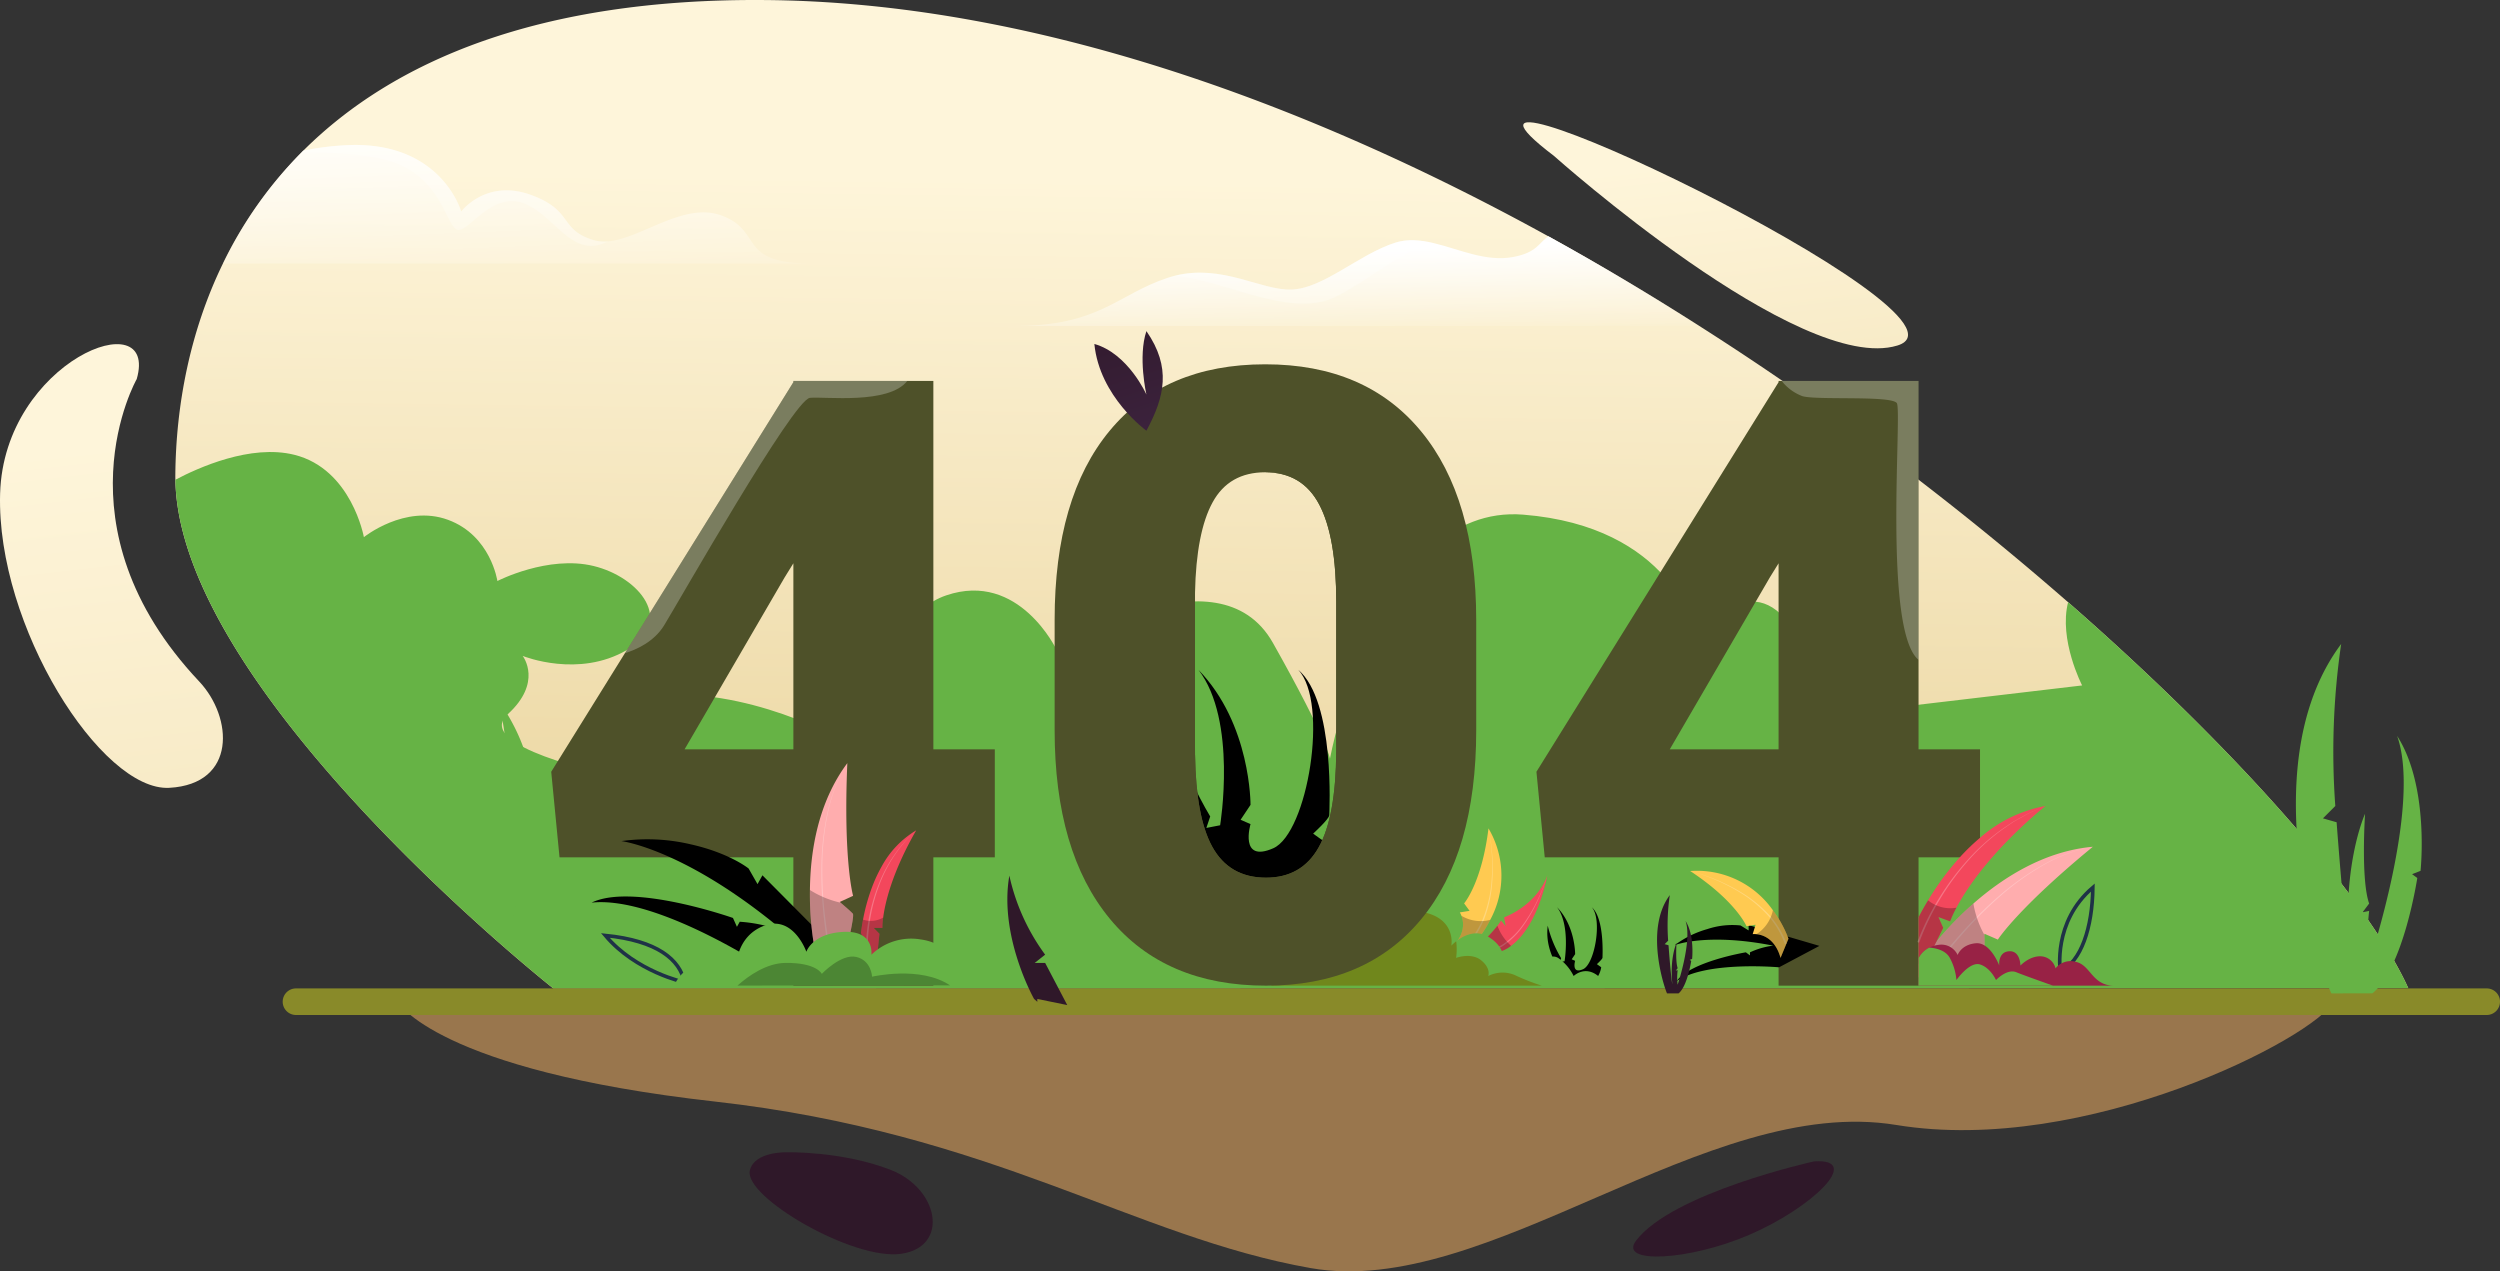 <svg xmlns="http://www.w3.org/2000/svg" xmlns:xlink="http://www.w3.org/1999/xlink" width="634.877" height="322.854" viewBox="0 0 634.877 322.854">
  <rect x="0" y="0" width="634.877" height="322.854" fill="#333333" stroke="none"/>
  <defs>
    <linearGradient id="a" x1="327.223" y1="249.705" x2="329.867" y2="46.149" gradientUnits="userSpaceOnUse">
      <stop offset="0" stop-color="#e8d197"/>
      <stop offset="1" stop-color="#fef5da"/>
    </linearGradient>
    <linearGradient id="b" x1="343.983" y1="63.387" x2="344.644" y2="86.518" gradientUnits="userSpaceOnUse">
      <stop offset="0" stop-color="#fff"/>
      <stop offset="1" stop-color="#fff" stop-opacity="0"/>
    </linearGradient>
    <linearGradient id="c" x1="129.784" y1="25.359" x2="131.767" y2="76.248" xlink:href="#b"/>
    <linearGradient id="d" x1="455.435" y1="228.449" x2="433.625" y2="40.589" xlink:href="#a"/>
    <linearGradient id="e" x1="59.759" y1="429.708" x2="23.002" y2="113.102" xlink:href="#a"/>
    <linearGradient id="f" x1="280.75" y1="72.635" x2="291.986" y2="108.323" gradientUnits="userSpaceOnUse">
      <stop offset="0" stop-color="#2f1829"/>
      <stop offset="1" stop-color="#3b223c"/>
    </linearGradient>
  </defs>
  <g style="isolation: isolate">
    <g>
      <g>
        <path d="M100.96,254.385s9.825,17.418,80.541,25.348,106.405,34.367,151.346,42.3,100.456-44.28,148.7-36.349,106.4-22.28,111.03-31.3Z" fill="#99764d"/>
        <path d="M611.579,250.927H601.126l-460.625.084s-4.654-3.676-11.914-9.985c-3.115-2.707-6.707-5.9-10.619-9.5q-2.128-1.954-4.376-4.07c-13.721-12.9-30.316-29.959-43.8-48.116-14.2-19.122-24.957-39.471-25.259-57.5-.009-.4-.014-.806-.009-1.2.158-17.448,3.593-36.258,12.085-53.715a105.112,105.112,0,0,1,20.41-28.666C99.871,15.492,136.843-.449,194.226.01c66.912.537,136.315,25.485,198.981,60h0c13.109,7.218,25.921,14.857,38.358,22.779q13.8,8.789,26.942,17.986a786.7,786.7,0,0,1,66.69,52.158C570.3,192.353,601.965,229.641,611.579,250.927Z" fill="url(#a)"/>
        <path d="M611.579,250.927H601.126l-460.625.084s-4.654-3.676-11.914-9.985c-3.115-2.707-6.707-5.9-10.619-9.5q-2.128-1.954-4.376-4.07c-13.721-12.9-30.316-29.959-43.8-48.116-14.2-19.122-24.957-39.471-25.259-57.5,5.725-3.036,19.131-9.117,30.228-6.341,14.542,3.634,17.647,20.911,17.647,20.911s10.416-8.4,21.333-4.413,12.571,15.552,12.571,15.552,12.863-6.634,24.443-3.811,20.873,14.046,8.46,21.324c-12.266,7.184-26.149,1.64-26.478,1.511.167.218,5.043,6.754-3.792,14.805-8.988,8.187,25.472,15.279,25.472,15.279s1.3-22.445,24.438-19.914,41.789,15.023,41.789,15.023,1.168-34.3,19.673-40.578,28.021,13.874,28.021,13.874,40.982-26.543,54.921-1.8,14.49,29.426,14.49,29.426,11.862-64.966,49.081-61.99,44.125,28.781,43.48,31.41,10.69-16.679,21.875-6.2,17.68,25.111,17.68,25.111l58.893-6.949s-6-11.616-3.56-21.142C570.3,192.353,601.965,229.641,611.579,250.927Z" fill="#66b345"/>
        <path d="M431.57,82.785H257.5c21.81,0,26.107-7.931,38.994-12.224.621-.2,1.233-.384,1.84-.533,12.057-3.054,22.009,3.82,29.718,3.5,8.093-.329,17.017-8.924,26.269-11.9,3.143-1.01,6.4-.686,9.735.1,6.5,1.539,13.317,4.844,20.243,3.532,6.026-1.14,6.475-3.578,8.9-5.266h0C406.321,67.224,419.133,74.863,431.57,82.785Z" fill="url(#b)" style="mix-blend-mode: hard-light"/>
        <path d="M206.194,66.923H56.613a105.032,105.032,0,0,1,20-28.258l.408-.408a71.188,71.188,0,0,1,11.361-1.405c23.724-.992,28.745,16.855,28.745,16.855s6.211-8.261,17.447-4.3,7.274,8.923,16.192,11.565a9.766,9.766,0,0,0,3.653.315c8.506-.732,19.246-10.045,28.73-6.591C194.059,58.662,186.939,66.923,206.194,66.923Z" fill="url(#c)" style="mix-blend-mode: hard-light"/>
        <path d="M631.5,257.759H75.166a3.375,3.375,0,0,1-3.374-3.374h0a3.374,3.374,0,0,1,3.374-3.374H631.5a3.374,3.374,0,0,1,3.374,3.374h0A3.375,3.375,0,0,1,631.5,257.759Z" fill="#898a29"/>
        <path d="M364.06,61.74c-9.92,2.54-21.1,13.309-28.351,14.88-9.141,1.979-19.715-2.647-29.959-5.224a50.569,50.569,0,0,0-7.412-1.368c12.057-3.054,22.009,3.82,29.718,3.5,8.093-.329,17.017-8.924,26.269-11.9C357.468,60.628,360.722,60.952,364.06,61.74Z" fill="#fff" opacity="0.25" style="mix-blend-mode: overlay"/>
        <path d="M154.421,61.29c-8.923,4.664-13.058-5.947-20.837-9.423-8.918-3.987-15.2,8.45-17.841,6.3s-3.8-11.4-13.879-16.191c-5.72-2.717-16.766-3.31-25.249-3.31l.408-.408a71.188,71.188,0,0,1,11.361-1.405c23.724-.992,28.745,16.855,28.745,16.855s6.211-8.261,17.447-4.3,7.274,8.923,16.192,11.565A9.766,9.766,0,0,0,154.421,61.29Z" fill="#fff" opacity="0.25" style="mix-blend-mode: overlay"/>
        <path d="M394.616,39.58s62.455,55.763,87.239,48.163S350.915,6.418,394.616,39.58Z" fill="url(#d)"/>
        <path d="M34.724,96.259s-21.285,37.379,15.861,76.8c8.592,9.118,9.583,26.067-7.6,27.01S-.965,159.044.027,125.339,40.433,76.376,34.724,96.259Z" fill="url(#e)"/>
        <path d="M460.675,294.934s-35.964,7.931-45.216,20.157c-4.529,5.984,13.443,5.085,28.735-1.487C460.147,306.749,473.3,294.09,460.675,294.934Z" fill="#2f1829"/>
        <path d="M199.841,292.621s14-.331,26.331,4.461,14.975,19.5,2.749,21.314-40.071-14.477-38.5-21.149C191.58,292.342,199.841,292.621,199.841,292.621Z" fill="#2f1829"/>
      </g>
      <path d="M135.978,212.9l-7.908,27.428c-3.115-2.707-6.707-5.9-10.62-9.5l-1.715-3.2s3.009-35.17-6.93-49.257c9.517,6.647,14.064,33.255,14.064,33.255L121.39,213.6h1.479a37.053,37.053,0,0,1,3.273,11.143c6.091-31.646.171-46.938,0-47.356a47.918,47.918,0,0,1,7.811,15.668c2.911,9.777,1.822,15.932,1.822,15.932l-2.364,3.908Z" fill="#66b345"/>
      <g>
        <g>
          <path d="M375.781,239.879a40.993,40.993,0,0,0,4.491-4.784c.337-.438.651-.882.928-1.319l1.17,1.429-.4-2.248s8.059-2.824,10.965-10.587c-1.77,8.55-5.18,14.878-9.194,17.829a8.511,8.511,0,0,1-5.528,1.833C371.973,241.7,375.781,239.879,375.781,239.879Z" fill="#f3475c"/>
          <g opacity="0.25" style="mix-blend-mode: overlay">
            <path d="M392.935,222.369a50.072,50.072,0,0,1-2.491,6.479A39.014,39.014,0,0,1,387,234.886a20.2,20.2,0,0,1-4.838,5,10.581,10.581,0,0,1-6.648,2.012.231.231,0,0,1-.219-.243.233.233,0,0,1,.244-.22h.006a10.184,10.184,0,0,0,6.422-1.837,19.934,19.934,0,0,0,4.845-4.851,38.824,38.824,0,0,0,3.526-5.952A50.106,50.106,0,0,0,392.935,222.369Z" fill="#fff"/>
          </g>
          <path d="M375.781,239.879a40.993,40.993,0,0,0,4.491-4.784,12.97,12.97,0,0,0,3.47,5.1,8.511,8.511,0,0,1-5.528,1.833C371.973,241.7,375.781,239.879,375.781,239.879Z" opacity="0.25" style="mix-blend-mode: overlay"/>
        </g>
        <path d="M313.158,224.426s-18.627-17.455-15.612-40.808c1.914,10.814,9.786,23.722,9.786,23.722l-.977,2.915,3.5-.679s4.409-26.65-5.51-39.476c13.383,13.783,13.225,34.3,13.225,34.3l-2.519,3.778,2.519,1.105s-2.933,9.96,5.776,6.133,14.22-36.9,6.348-45.321c9.447,8.116,7.872,36,7.872,36.935s-4.093,4.672-4.093,4.672l3.149,2.254S334.635,232.841,313.158,224.426Z" style="mix-blend-mode: overlay"/>
        <path d="M398.474,249.266S392,243.2,393.05,235.088a29.4,29.4,0,0,0,3.4,8.242l-.339,1.013,1.214-.236s1.532-9.26-1.914-13.716c4.65,4.789,4.595,11.919,4.595,11.919l-.875,1.312.875.384s-1.019,3.461,2.007,2.131,4.94-12.822,2.205-15.746c3.282,2.819,2.735,12.506,2.735,12.832s-1.422,1.624-1.422,1.624l1.094.783S405.936,252.19,398.474,249.266Z" style="mix-blend-mode: overlay"/>
        <g>
          <path d="M373.732,240.361l-5.26.366c3.794-3.405,3.23-6.671,2.657-8.167a4.538,4.538,0,0,0-.409-.853l2.478-.4-1.387-1.893s4.5-5.2,6.189-19.048a23.564,23.564,0,0,1,.441,23.236A28.457,28.457,0,0,1,373.732,240.361Z" fill="#ffca51"/>
          <g opacity="0.25" style="mix-blend-mode: overlay">
            <path d="M378,210.368a48.088,48.088,0,0,1,1.019,7.805,45.593,45.593,0,0,1-.258,7.878A33.261,33.261,0,0,1,376.8,233.7a23.752,23.752,0,0,1-4.258,6.668.232.232,0,1,1-.344-.31v0l.01-.011a23.335,23.335,0,0,0,4.27-6.479,32.982,32.982,0,0,0,2.053-7.543,45.461,45.461,0,0,0,.372-7.842A48.044,48.044,0,0,0,378,210.368Z" fill="#fff"/>
          </g>
          <path d="M373.732,240.361l-5.26.366c3.794-3.405,3.23-6.671,2.657-8.167a9.484,9.484,0,0,0,7.312,1.042A28.457,28.457,0,0,1,373.732,240.361Z" opacity="0.25" style="mix-blend-mode: overlay"/>
        </g>
        <path d="M408,250.311H322.746l13.66-11.088s18.194-9.359,25.783-7.408,6.378,8.335,6.378,8.335a10.718,10.718,0,0,1,1.233-1.108c1.687-1.312,4.886-3.1,8.131-1.163,4.621,2.753,3.893,6.387,3.861,6.563.148-.148,2.925-2.836,5.173-1.979a6.18,6.18,0,0,1,3.213,3.416s2.952-4.144,5.488-2.623a11.9,11.9,0,0,1,3.963,4.607S403.708,243.84,408,250.311Z" fill="#66b345"/>
        <path d="M391.55,250.311h-68.8l13.66-11.088s18.194-9.359,25.783-7.408,6.378,8.335,6.378,8.335a10.718,10.718,0,0,1,1.233-1.108,16.653,16.653,0,0,1-.018,4.214s3.852-1.451,6.387.639,1.762,3.968,1.762,3.968a7.977,7.977,0,0,1,7.268,0A55.459,55.459,0,0,0,391.55,250.311Z" fill="#70871c"/>
      </g>
      <g>
        <path d="M237.027,190.3V96.733h-35.55v.32L158.7,165.871l-18.718,30.117,2.109,21.731h59.385v32.592h35.55V217.719h15.607V190.3Zm-35.55,0H173.845l25.416-43.671,2.216-3.583Z" fill="#4e5129"/>
        <path d="M360.854,109.5Q346.829,92.512,321.3,92.515t-39.5,16.878q-13.976,16.875-13.975,47.991v28.058q0,30.907,14.026,47.889t39.661,16.98q25.422,0,39.4-16.878t13.976-47.991V157.49Q374.885,126.479,360.854,109.5Zm-57.378,41.028q.312-15.4,4.482-22.992t13.341-7.6q9.387,0,13.717,8.177t4.32,24.734v37.969q-.105,16.563-4.427,24.313t-13.4,7.756q-9.386,0-13.711-7.964-4.082-7.509-4.311-23.233c-.009-.631-.014-1.275-.014-1.924Z" fill="#4e5129"/>
        <path d="M487.216,190.3V96.733H451.672v.32l-61.494,98.935,2.109,21.731h59.385v32.592h35.544V217.719h15.613V190.3Zm-35.544,0H424.035l25.421-43.671,2.216-3.583Z" fill="#4e5129"/>
        <path d="M230.412,96.733c-4.756,6.082-21.068,3.908-24.735,4.3-4.167.44-33.065,51.333-37.028,57.79-2.573,4.19-7.092,6.174-9.948,7.05l42.776-68.818v-.32Z" fill="#fff" opacity="0.25" style="mix-blend-mode: overlay"/>
        <path d="M487.216,96.733v70.844c-9.1-7.556-4.088-63.376-5.525-65.225-1.539-1.98-20.489-.659-24.012-1.762a12.039,12.039,0,0,1-5.224-3.857Z" fill="#fff" opacity="0.25" style="mix-blend-mode: overlay"/>
        <path d="M328.8,231.672c-28.638,1.321-25.328-39.963-25.328-39.963l.014-.018q.229,15.721,4.311,23.233,4.325,7.96,13.711,7.964,9.068,0,13.4-7.756t4.427-24.313V152.85q0-16.561-4.32-24.734T321.3,119.939s17.726-2.165,24.953,24.053S357.442,230.351,328.8,231.672Z" fill="#4e5129"/>
        <path d="M291.133,109.38s-11.9-8.592-13.218-22.03c8.592,2.423,13.218,12.852,13.218,12.852s-2.2-9.577,0-16.115C297.522,93.3,295.76,100.788,291.133,109.38Z" fill="url(#f)"/>
      </g>
      <path d="M592.062,252.267c-.661-.5-21.479-56.672,2.478-88.725a189.044,189.044,0,0,0-1.487,41.142l-3.139,3.138,3.47.991s2.337,31.419,3.469,35.05c-2.551-23.478,3.756-37.2,3.756-37.2s-1.112,16.665,1.036,22.789l-1.657,2.214,1.657-.337s-1.157,10.085,0,13.114c0,0,13.383-40,7.105-57.563,8.261,12.842,5.948,34.271,5.948,34.271L612.55,222l1.322.964s-3.47,22.856-11.4,29.3" fill="#66b345"/>
      <g>
        <path d="M451.791,245.649s-18.551-1.681-26.01,3.526c3.531-5,17.584-7.333,17.584-7.333l1.039.785,0-.779a19.575,19.575,0,0,1,5.89-1.7c-16.918-3.347-24.994-.125-24.994-.125a25.252,25.252,0,0,1,8.293-4.085,20.064,20.064,0,0,1,8.413-.917l2.055,1.258.007-1.353,17.98,5.281" style="mix-blend-mode: overlay"/>
        <path d="M523.218,246.65s-1.981-12.557,8.262-21.259C531.37,235.525,528.533,244.226,523.218,246.65Z" fill="none" stroke="#1f3247" stroke-miterlimit="10" stroke-width="0.927"/>
        <g>
          <path d="M454.184,238.384l-2.016,4.872c-1.359-4.914-4.534-5.864-6.128-6.017a4.6,4.6,0,0,0-.946-.014l.746-2.4-2.313.4s-2.647-6.346-14.3-14.027a23.563,23.563,0,0,1,21,9.957A28.466,28.466,0,0,1,454.184,238.384Z" fill="#ffca51"/>
          <g opacity="0.25" style="mix-blend-mode: overlay">
            <path d="M429.233,221.2a47.978,47.978,0,0,1,7.443,2.565,45.664,45.664,0,0,1,6.938,3.741,33.26,33.26,0,0,1,5.971,5.163,23.724,23.724,0,0,1,4.072,6.783.231.231,0,1,1-.431.169v0l0-.013a23.3,23.3,0,0,0-3.9-6.71,32.984,32.984,0,0,0-5.838-5.2,45.441,45.441,0,0,0-6.854-3.826A47.987,47.987,0,0,0,429.233,221.2Z" fill="#fff"/>
          </g>
          <path d="M454.184,238.384l-2.016,4.872c-1.359-4.914-4.534-5.864-6.128-6.017a9.481,9.481,0,0,0,4.19-6.082A28.466,28.466,0,0,1,454.184,238.384Z" opacity="0.25" style="mix-blend-mode: overlay"/>
        </g>
        <g>
          <path d="M531.48,215.035c-19.167,15.751-24.123,23.576-24.123,23.576l-3.416-1.488s.005.107.009.292c.023.853.084,3.333-.009,4.158-.074.714-6.907,4.39-10.8,6.429-1.557.816-2.642,1.373-2.642,1.373l-3.2-3.2.325-.625,1.664-3.236a79.36,79.36,0,0,1,11.853-12.854C508.59,222.925,519.118,216.134,531.48,215.035Z" fill="#ffadae"/>
          <g opacity="0.25" style="mix-blend-mode: overlay">
            <path d="M489.24,248.176a113.408,113.408,0,0,1,8.5-10.8,103.848,103.848,0,0,1,9.74-9.681,67.841,67.841,0,0,1,11.167-7.967,39.551,39.551,0,0,1,12.833-4.69,39.49,39.49,0,0,0-12.776,4.791,67.617,67.617,0,0,0-11.071,8.041A103.527,103.527,0,0,0,498,237.605a112.837,112.837,0,0,0-8.374,10.826l0,.006a.232.232,0,1,1-.385-.259Z" fill="#fff"/>
          </g>
          <path d="M503.941,241.573c-.074.714-6.907,4.39-10.8,6.429a52.63,52.63,0,0,1-5.516-2.456l1.664-3.236a79.36,79.36,0,0,1,11.853-12.854,24.641,24.641,0,0,0,2.8,7.959C503.973,238.268,504.034,240.748,503.941,241.573Z" opacity="0.25" style="mix-blend-mode: overlay"/>
        </g>
        <g>
          <path d="M519.419,204.684c-13.716,11.408-19.993,20.952-22.58,25.824a25.355,25.355,0,0,0-1.6,3.477l-2.976-1.1,1.215,2.748-4.358,8.812v0l-1.9,3.857V232.946c.584-1.131,1.386-2.614,2.415-4.31a70.6,70.6,0,0,1,8.061-10.917,52.314,52.314,0,0,1,5.137-4.965A34.648,34.648,0,0,1,519.419,204.684Z" fill="#f3475c"/>
          <g opacity="0.25" style="mix-blend-mode: overlay">
            <path d="M487,239.057a64.223,64.223,0,0,1,5.387-10.909,66.187,66.187,0,0,1,7.272-9.729,52.438,52.438,0,0,1,9.067-8.054l2.517-1.7L513.9,207.2c.445-.24.883-.495,1.333-.723l1.4-.6,2.79-1.195-2.778,1.221-1.388.61c-.449.233-.884.492-1.326.737l-2.643,1.486-2.5,1.722a52.225,52.225,0,0,0-8.961,8.114,65.88,65.88,0,0,0-7.148,9.754,63.992,63.992,0,0,0-5.244,10.876l0,.012a.232.232,0,0,1-.436-.157Z" fill="#fff"/>
          </g>
          <path d="M495.24,233.985l-2.976-1.1,1.215,2.748-4.358,8.812v0l-1.9.274V232.946c.584-1.131,1.386-2.614,2.415-4.31a8.932,8.932,0,0,0,7.208,1.872A25.355,25.355,0,0,0,495.24,233.985Z" opacity="0.25" style="mix-blend-mode: overlay"/>
        </g>
        <path d="M536.876,250.311h-49.66v-6.967a6.128,6.128,0,0,1,2.735-2.7,6.863,6.863,0,0,1,2.234-.681,4.556,4.556,0,0,1,4.956,2.559s.908-2.652,4.626-2.981c3.606-.315,5.808,5.312,5.943,5.651-.028-.288-.278-3.417,2.484-3.616,2.893-.209,2.893,3.634,2.893,3.634s2.313-2.512,5.284-2.355a4.04,4.04,0,0,1,3.634,3.06,4.879,4.879,0,0,1,5.289-1.613C530.929,245.161,531.341,250.311,536.876,250.311Z" fill="#982245"/>
        <path d="M521.366,250.311h-34.15v-6.967a6.128,6.128,0,0,1,2.735-2.7c1.488.112,4.112.594,5.206,2.615a14.3,14.3,0,0,1,1.682,5.623s3.333-4.78,5.99-3.959,4.06,3.959,4.06,3.959,2.8-2.972,5.159-1.98C513.235,247.4,517.458,248.92,521.366,250.311Z" fill="#66b345"/>
        <path d="M423.346,252.267c-.185-.139-6.039-15.935.7-24.948a53.149,53.149,0,0,0-.418,11.568l-.883.883.976.278s.657,8.835.976,9.856c-.718-6.6,1.056-10.459,1.056-10.459s-.313,4.686.291,6.408l-.466.623.466-.095a13.589,13.589,0,0,0,0,3.687s3.763-11.248,2-16.186c2.323,3.611,1.672,9.637,1.672,9.637l-.6.239.372.271s-.976,6.426-3.206,8.238" fill="#2f1829"/>
      </g>
      <g>
        <path d="M196.644,247.135s-29.263-19.74-46.4-17.911c10.434-5.082,35.892,3.893,35.892,3.893l1.007,2.251.718-1.29a37.087,37.087,0,0,1,11.329,2.563c-25.028-21.015-41.379-23.045-41.379-23.045a47.826,47.826,0,0,1,17.5.8c9.958,2.216,14.8,6.164,14.8,6.164l2.262,3.965,1.248-2.24,25.024,25.2" style="mix-blend-mode: overlay"/>
        <path d="M173.843,249.458s-12.356-2.643-20.121-11.9C166.94,238.884,172.651,243.675,173.843,249.458Z" fill="none" stroke="#1f3247" stroke-miterlimit="10" stroke-width="0.927"/>
        <g>
          <path d="M215.18,193.8c-1.057,24.787,1.465,33.7,1.465,33.7l-3.387,1.552s.082.067.223.188c.651.552,2.538,2.161,3.091,2.781.482.531-1.338,8.073-2.414,12.331-.432,1.705-.741,2.884-.741,2.884l-4.52.245-.25-.659-1.3-3.4a79.327,79.327,0,0,1-1.666-17.4C205.784,216.112,207.75,203.74,215.18,193.8Z" fill="#ffadae"/>
          <g opacity="0.25" style="mix-blend-mode: overlay">
            <path d="M211.682,247.374a113.242,113.242,0,0,1-2.374-13.538,103.9,103.9,0,0,1-.712-13.715,67.827,67.827,0,0,1,1.516-13.633,39.568,39.568,0,0,1,5.069-12.688,39.513,39.513,0,0,0-4.956,12.713,67.637,67.637,0,0,0-1.4,13.611,103.449,103.449,0,0,0,.825,13.671,112.958,112.958,0,0,0,2.477,13.461l0,.007a.232.232,0,0,1-.45.113Z" fill="#fff"/>
          </g>
          <path d="M216.572,232.018c.482.531-1.338,8.073-2.414,12.331a52.616,52.616,0,0,1-5.511,2.47l-1.3-3.4a79.327,79.327,0,0,1-1.666-17.4,24.631,24.631,0,0,0,7.8,3.222C214.132,229.789,216.019,231.4,216.572,232.018Z" opacity="0.25" style="mix-blend-mode: overlay"/>
        </g>
        <g>
          <path d="M232.664,210.871c-6.123,10.685-7.882,18.372-8.381,22.146a17.425,17.425,0,0,0-.2,2.635l-2.191,0,1.448,1.486-.695,6.75v0l-.3,2.954-3.7-9.934c.105-.872.266-2.025.523-3.37a48.746,48.746,0,0,1,2.583-9.005,36.056,36.056,0,0,1,2.126-4.449A23.912,23.912,0,0,1,232.664,210.871Z" fill="#f3475c"/>
          <g opacity="0.25" style="mix-blend-mode: overlay">
            <path d="M219.905,240.922a44.308,44.308,0,0,1,.874-8.367,45.688,45.688,0,0,1,2.378-8.049,36.2,36.2,0,0,1,3.942-7.392l1.222-1.705,1.373-1.586c.23-.263.452-.533.69-.789l.76-.721,1.52-1.442-1.5,1.462-.749.731c-.233.259-.452.532-.678.8l-1.347,1.6-1.195,1.717a36.017,36.017,0,0,0-3.822,7.412,45.4,45.4,0,0,0-2.253,8.029,44.109,44.109,0,0,0-.752,8.286v.014a.232.232,0,1,1-.463.005Z" fill="#fff"/>
          </g>
          <path d="M224.087,235.652l-2.191,0,1.448,1.486-.695,6.75v0l-1.166.636-2.838-7.616c.105-.872.266-2.025.523-3.37a6.161,6.161,0,0,0,5.114-.527A17.425,17.425,0,0,0,224.087,235.652Z" opacity="0.25" style="mix-blend-mode: overlay"/>
        </g>
        <path d="M253.682,250.227l-12.423.014-53.98.051-16.044.019s1.322-4.325,7.6-6.3,8.093,2.123,8.093,2.123-.338-8.214,7.106-11.037,10.741,6.6,10.741,6.6,1.483-4.645,9.414-5.043,7.106,5.794,7.106,5.794a14.511,14.511,0,0,1,12.558-3.871c8.093,1.141,8.923,7.561,8.923,7.561S249.881,244.058,253.682,250.227Z" fill="#66b345"/>
        <path d="M241.259,250.241l-53.98.051c2.8-2.484,7.352-5.711,12.21-5.762,7.931-.083,9.21,2.786,9.21,2.786s4.891-5.182,8.743-4.3,4.023,5.015,4.023,5.015S233.786,245.175,241.259,250.241Z" opacity="0.25" style="mix-blend-mode: overlay"/>
        <path d="M262.605,253.685s-8.977-15.883-6.279-31.315a53.137,53.137,0,0,0,9.087,20.069l-2.643,2.091h2.643l5.618,10.711-7.605-1.556v.73Z" fill="#2f1829"/>
      </g>
    </g>
  </g>
</svg>
